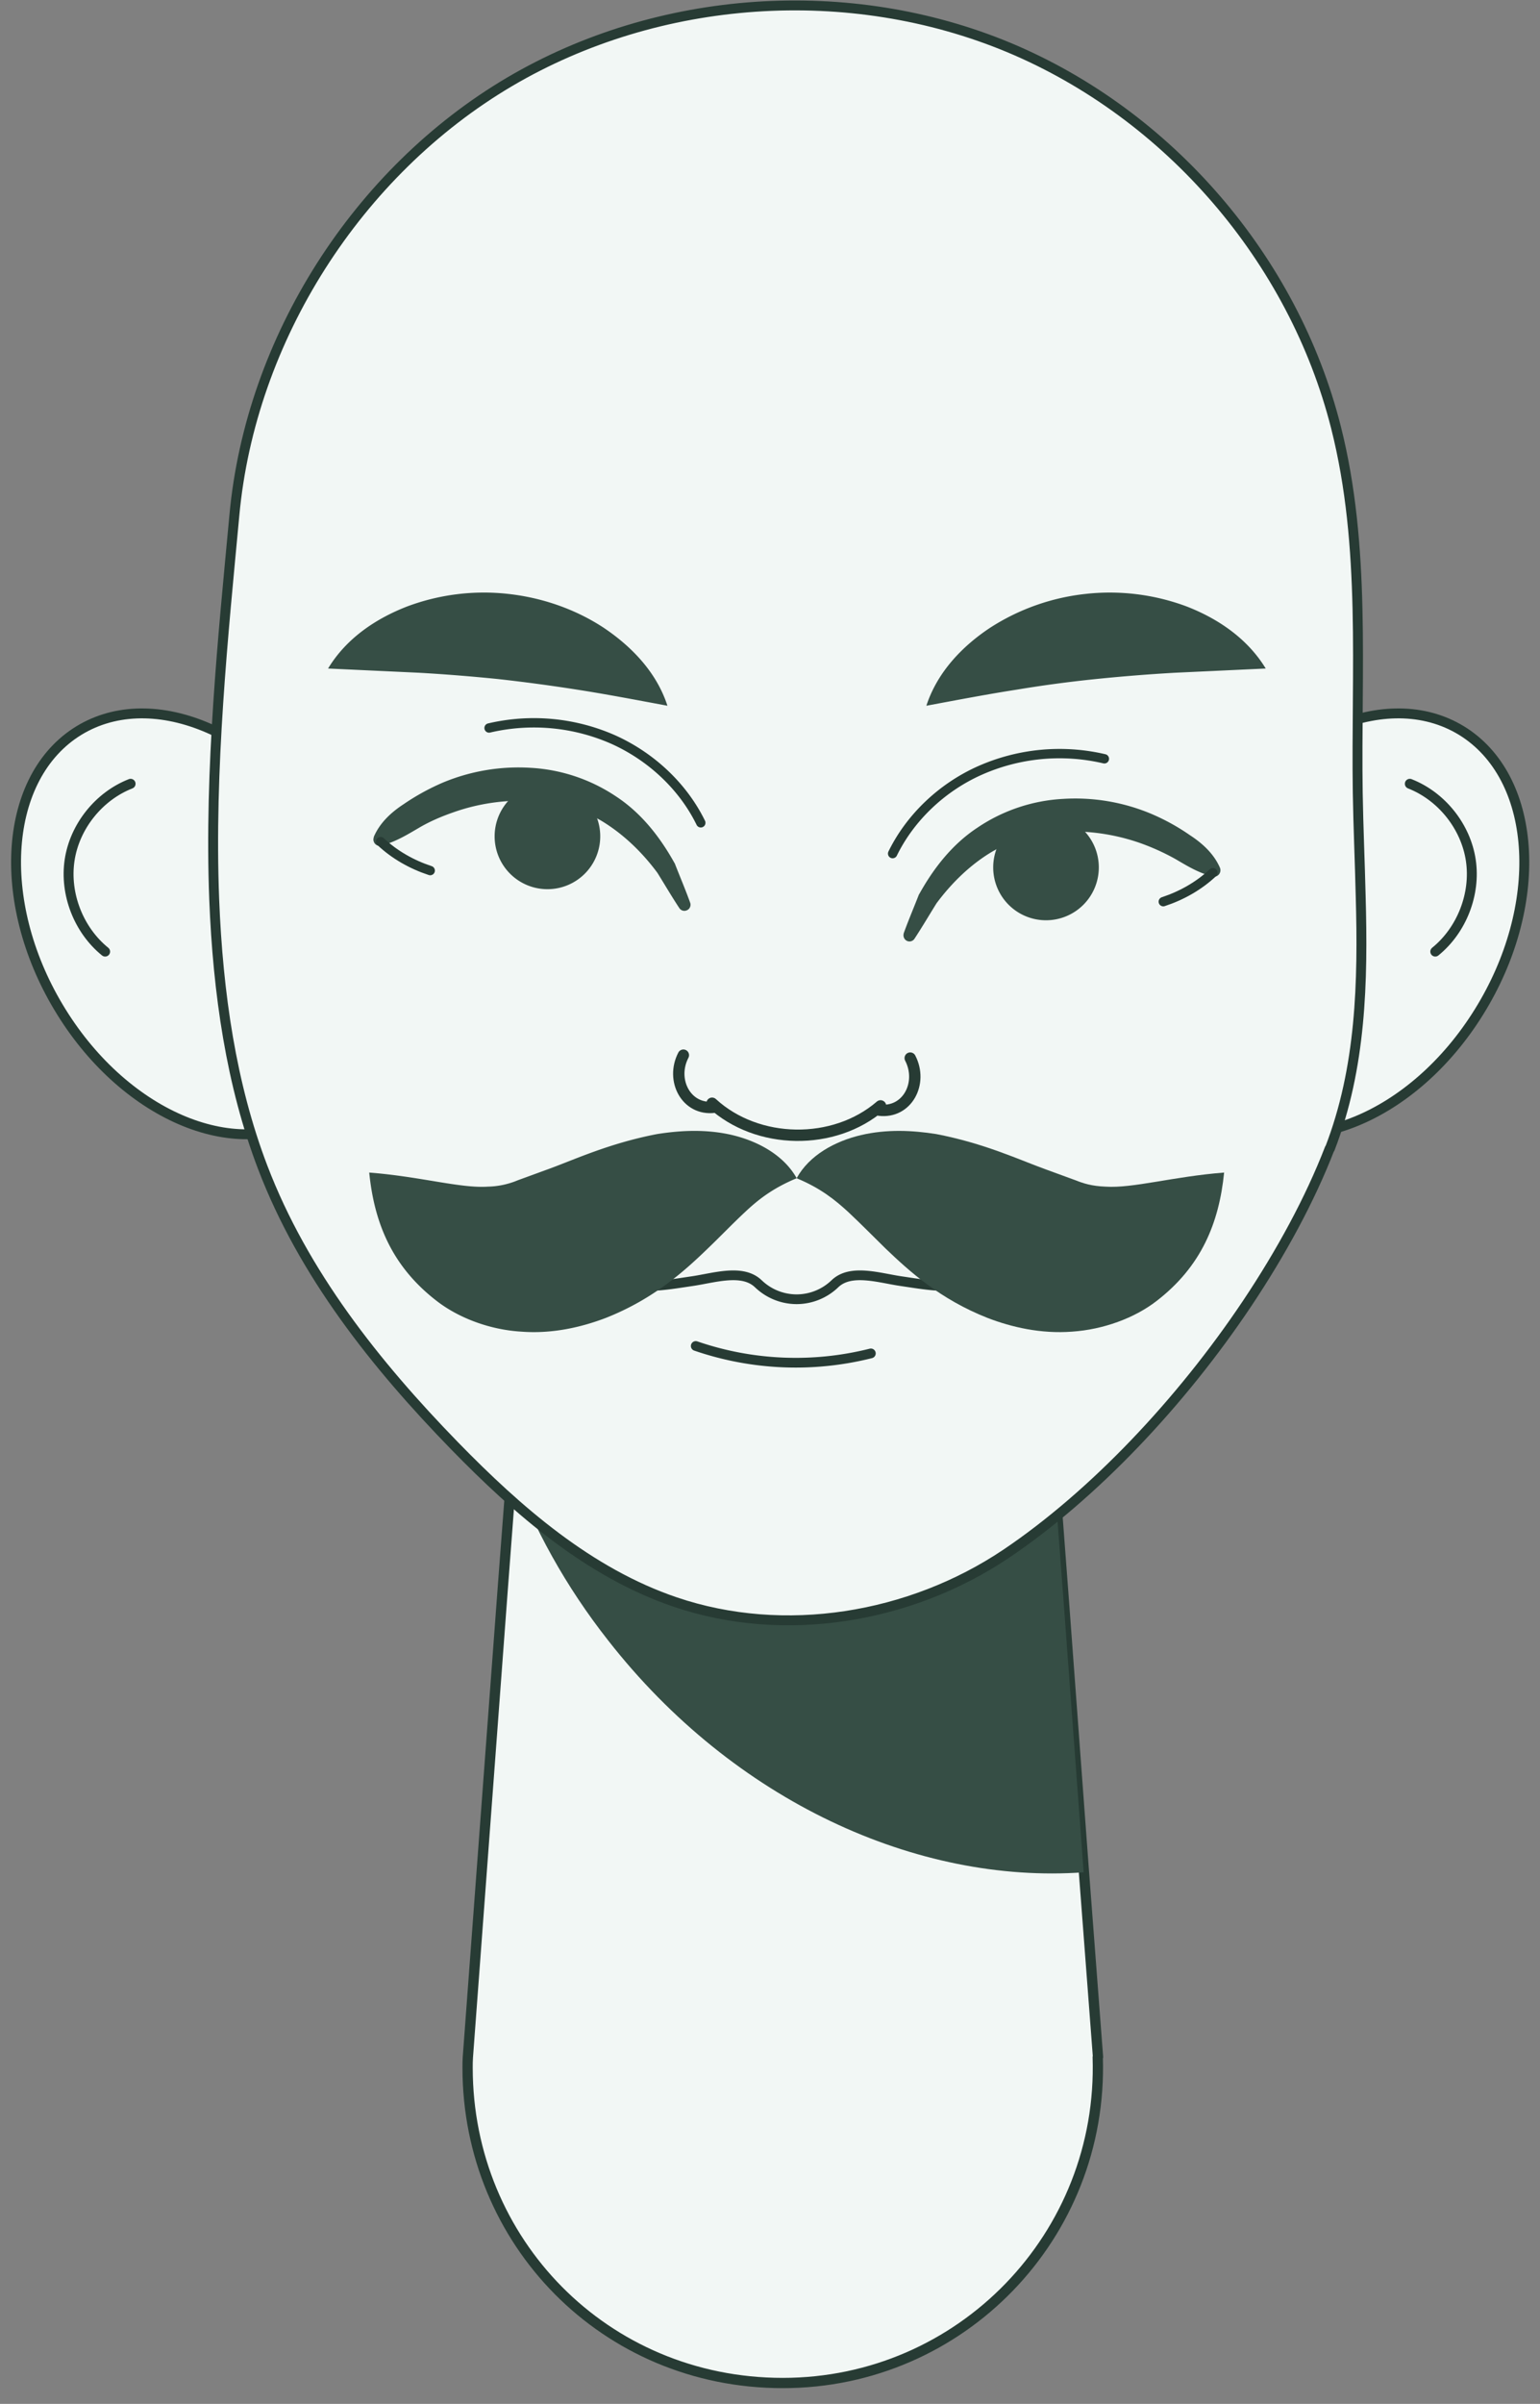 <svg width="84" height="131" fill="none" xmlns="http://www.w3.org/2000/svg"><rect width="100%" height="100%" fill="#808080" stroke="none"/><path d="M66.172 45.548c-3.575 5.745-3.227 12.562.767 15.21 4.009 2.649 10.16.145 13.734-5.615 3.575-5.745 3.227-12.562-.767-15.21-4.009-2.649-10.16-.145-13.734 5.6v.015Z" fill="#F2F7F5" stroke="#273B34" stroke-width=".54" stroke-linecap="round" stroke-linejoin="round"/><path d="M76.898 42.712c1.737.68 3.053 2.33 3.328 4.168.275 1.838-.492 3.806-1.939 4.978" stroke="#273B34" stroke-width=".54" stroke-linecap="round" stroke-linejoin="round"/><path d="M17.847 45.548c3.575 5.745 3.227 12.562-.767 15.21-4.009 2.648-10.16.145-13.734-5.615-3.574-5.746-3.227-12.562.767-15.21 4.009-2.649 10.16-.145 13.734 5.6v.015Z" fill="#F2F7F5" stroke="#273B34" stroke-width=".54" stroke-linecap="round" stroke-linejoin="round"/><path d="M7.124 42.712c-1.737.68-3.054 2.33-3.328 4.167-.275 1.839.492 3.807 1.939 4.979" stroke="#273B34" stroke-width=".54" stroke-linecap="round" stroke-linejoin="round"/><path d="M59.876 112.106c.319 9.725-7.453 17.757-17.178 17.757-9.725 0-17.193-7.728-17.193-17.179 0-.188 0-.39.015-.578l1.91-25.63.492-6.484.955-12.736h27.642l1.52 20.117 1.085 14.645.767 10.073-.015.015Z" fill="#F2F7F5" stroke="#273B34" stroke-width=".56" stroke-linecap="round" stroke-linejoin="round"/><path d="M59.108 102.032c-9.074.652-19.074-3.864-25.934-12.634-2.315-2.938-4.08-6.136-5.267-9.392l.955-12.736h27.642l1.519 20.117 1.085 14.645Z" fill="#364E45"/><path d="M72.525 62.596c-1.07 2.765-2.634 5.645-4.5 8.438-3.604 5.383-8.38 10.434-13.156 13.647-5.224 3.502-12.084 4.646-18.047 2.62-4.689-1.593-8.567-4.965-12.026-8.51-4.313-4.429-8.25-9.378-10.463-15.167-1.723-4.5-2.446-9.494-2.649-14.617-.275-7.091.492-14.414 1.1-20.926.883-9.61 6.715-18.727 15.008-23.619 8.133-4.79 18.539-5.5 27.25-1.867 8.713 3.647 15.515 11.534 17.83 20.695 1.65 6.513 1.086 13.271 1.187 19.914.03 1.867.116 3.748.16 5.63.13 4.674.028 9.348-1.68 13.762h-.014Z" fill="#F2F7F5" stroke="#273B34" stroke-width=".54" stroke-linecap="round" stroke-linejoin="round"/><path d="M50.53 38.457c.594-1.824 1.954-3.242 3.488-4.255a11.983 11.983 0 0 1 5.21-1.838 11.98 11.98 0 0 1 5.485.68c1.722.666 3.329 1.751 4.327 3.387l-4.964.231a96.239 96.239 0 0 0-4.341.347 69.45 69.45 0 0 0-4.313.58c-1.49.23-3.01.52-4.877.868h-.014ZM36.39 38.457c-1.867-.348-3.386-.637-4.877-.869a98.534 98.534 0 0 0-4.312-.579 97.958 97.958 0 0 0-4.342-.347l-4.964-.231c.999-1.65 2.605-2.721 4.327-3.387a11.956 11.956 0 0 1 5.485-.68c1.853.202 3.662.825 5.21 1.838 1.534 1.027 2.895 2.431 3.488 4.255h-.015ZM49.283 50.888c.26-.724.565-1.433.84-2.142l.029-.044c.767-1.374 1.78-2.691 3.17-3.603a9.235 9.235 0 0 1 4.66-1.563 10.7 10.7 0 0 1 4.804.81c.752.319 1.462.71 2.127 1.173.666.434 1.288.998 1.621 1.75a.356.356 0 0 1-.173.478.356.356 0 0 1-.246.015c-.825-.232-1.39-.594-2.012-.955a12.667 12.667 0 0 0-1.925-.869 11.273 11.273 0 0 0-4.095-.622c-1.375.043-2.721.39-3.922 1.07-1.187.695-2.23 1.694-3.098 2.866l.03-.043c-.406.651-.797 1.317-1.216 1.954a.326.326 0 0 1-.449.087.343.343 0 0 1-.13-.391l-.015.029Z" fill="#364E45"/><path d="M63.452 49.137c1.013-.333 1.954-.869 2.706-1.578" stroke="#273B34" stroke-width=".51" stroke-linecap="round" stroke-linejoin="round"/><path d="M54.175 47.27a2.878 2.878 0 0 1 2.88-2.88 2.878 2.878 0 0 1 2.88 2.88 2.878 2.878 0 0 1-2.88 2.88 2.878 2.878 0 0 1-2.88-2.88Z" fill="#364E45"/><path d="M48.689 46.517c.955-1.953 2.677-3.603 4.761-4.53a10.723 10.723 0 0 1 6.788-.636" stroke="#273B34" stroke-width=".51" stroke-linecap="round" stroke-linejoin="round"/><path d="M37.052 49.484c-.42-.637-.81-1.303-1.215-1.954l.028.044c-.868-1.173-1.91-2.157-3.097-2.866-1.2-.68-2.547-1.027-3.922-1.07-1.389-.044-2.778.158-4.095.622-.666.231-1.317.506-1.925.868-.622.362-1.201.724-2.012.955a.344.344 0 0 1-.434-.246c-.029-.087 0-.174.015-.246.333-.767.955-1.331 1.62-1.766a12.631 12.631 0 0 1 2.128-1.172 10.701 10.701 0 0 1 4.805-.81 9.283 9.283 0 0 1 4.66 1.563c1.39.911 2.402 2.228 3.17 3.603l.028.044c.275.709.58 1.418.84 2.142a.328.328 0 0 1-.203.42.324.324 0 0 1-.39-.131Z" fill="#364E45"/><path d="M23.466 47.443c-1.013-.333-1.954-.869-2.706-1.578" stroke="#273B34" stroke-width=".51" stroke-linecap="round" stroke-linejoin="round"/><path d="M32.74 45.576a2.878 2.878 0 0 0-2.88-2.88 2.878 2.878 0 0 0-2.88 2.88 2.878 2.878 0 0 0 2.88 2.88 2.878 2.878 0 0 0 2.88-2.88Z" fill="#364E45"/><path d="M38.225 44.839c-.955-1.954-2.677-3.59-4.76-4.53a10.723 10.723 0 0 0-6.788-.637" stroke="#273B34" stroke-width=".51" stroke-linecap="round" stroke-linejoin="round"/><path d="M38.968 60.338c-1.534.189-2.402-1.476-1.693-2.836M47.955 60.498c1.534.188 2.402-1.476 1.693-2.837M38.84 60.122c2.474 2.272 6.656 2.33 9.19.144" stroke="#273B34" stroke-width=".62" stroke-linecap="round" stroke-linejoin="round"/><path d="M41.368 69.963a3.02 3.02 0 0 0 2.084.84 3.02 3.02 0 0 0 2.084-.84c.868-.84 2.417-.319 3.618-.145 1.187.174 2.402.405 3.575.16M41.367 69.963c-.868-.84-2.416-.319-3.618-.145-1.186.174-2.402.405-3.574.16M37.95 73.35a16.78 16.78 0 0 0 9.551.404" stroke="#273B34" stroke-width=".53" stroke-linecap="round" stroke-linejoin="round"/><path d="M43.455 64.203c.694-1.26 2.098-2.012 3.502-2.345 1.418-.332 2.822-.26 4.11-.057 2.634.506 4.53 1.403 5.934 1.91l1.664.608c.434.173.883.318 1.635.347 1.49.101 3.69-.55 6.47-.767-.276 2.75-1.245 5.123-3.691 7.004-1.201.927-2.895 1.549-4.602 1.665-1.708.13-3.3-.246-4.588-.738-2.62-1.028-4.298-2.562-5.586-3.792-.68-.666-1.303-1.302-2.012-1.968-.723-.666-1.52-1.317-2.85-1.867h.014Z" fill="#364E45"/><path d="M43.469 64.203c-1.332.55-2.128 1.187-2.851 1.867-.71.666-1.332 1.317-2.012 1.968-1.273 1.23-2.967 2.764-5.586 3.792-1.303.492-2.88.868-4.588.738-1.707-.102-3.4-.738-4.602-1.665-2.446-1.88-3.415-4.254-3.69-7.004 2.793.217 4.978.868 6.469.767a4.454 4.454 0 0 0 1.635-.347l1.665-.608c1.403-.507 3.3-1.404 5.933-1.91 1.288-.203 2.706-.276 4.11.057 1.39.333 2.793 1.086 3.502 2.345h.015Z" fill="#364E45"/></svg>